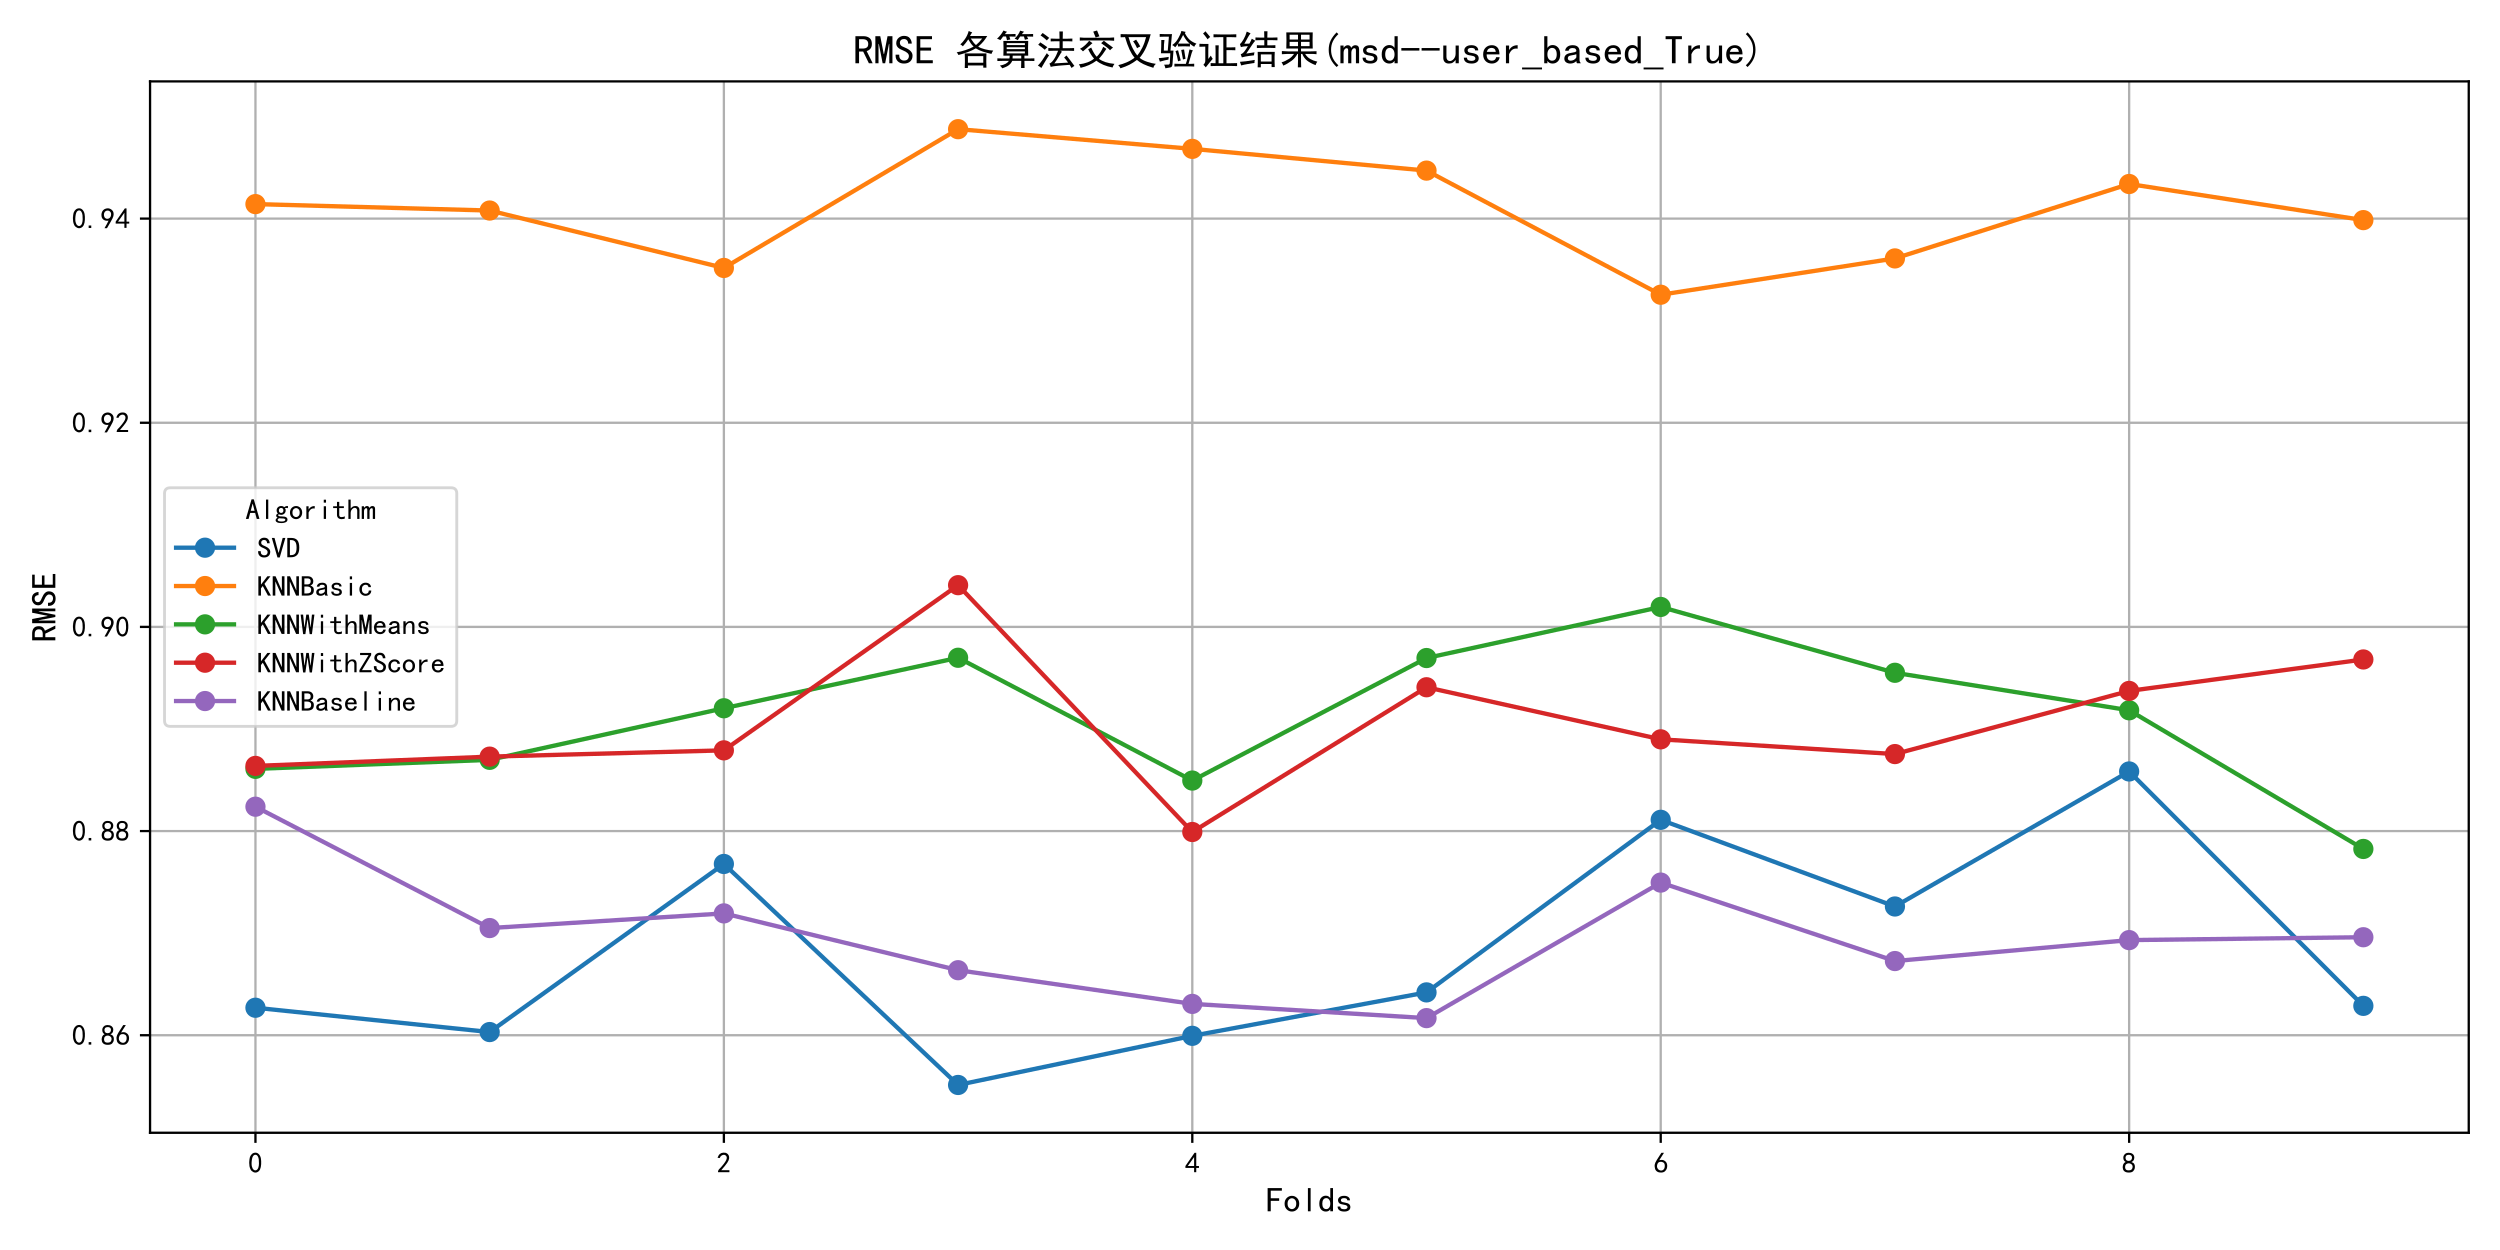 <?xml version="1.0" encoding="utf-8" standalone="no"?>
<!DOCTYPE svg PUBLIC "-//W3C//DTD SVG 1.1//EN"
  "http://www.w3.org/Graphics/SVG/1.1/DTD/svg11.dtd">
<!-- Created with matplotlib (https://matplotlib.org/) -->
<svg height="432pt" version="1.1" viewBox="0 0 864 432" width="864pt" xmlns="http://www.w3.org/2000/svg" xmlns:xlink="http://www.w3.org/1999/xlink">
 <defs>
  <style type="text/css">*{stroke-linecap:butt;stroke-linejoin:round;}</style>
 </defs>
 <g id="figure_1">
  <g id="patch_1">
   <path d="M 0 432 
L 864 432 
L 864 0 
L 0 0 
z
" style="fill:#ffffff;"/>
  </g>
  <g id="axes_1">
   <g id="patch_2">
    <path d="M 51.86 391.48 
L 853.2 391.48 
L 853.2 28.129 
L 51.86 28.129 
z
" style="fill:#ffffff;"/>
   </g>
   <g id="matplotlib.axis_1">
    <g id="xtick_1">
     <g id="line2d_1">
      <path clip-path="url(#pf5ef2417c8)" d="M 88.285 391.48 
L 88.285 28.129 
" style="fill:none;stroke:#b0b0b0;stroke-linecap:square;stroke-width:0.8;"/>
     </g>
     <g id="line2d_2">
      <defs>
       <path d="M 0 0 
L 0 3.5 
" id="md0e7e27727" style="stroke:#000000;stroke-width:0.8;"/>
      </defs>
      <g>
       <use style="stroke:#000000;stroke-width:0.8;" x="88.285" xlink:href="#md0e7e27727" y="391.48"/>
      </g>
     </g>
     <g id="text_1">
      <!-- 0 -->
      <g transform="translate(85.785 405.355)scale(0.1 -0.1)">
       <defs>
        <path d="M 3.125 29.297 
Q 3.906 50 6.438 56.047 
Q 8.984 62.109 13.672 66.016 
Q 18.359 69.922 25.188 69.922 
Q 32.031 69.922 37.109 64.25 
Q 42.188 58.594 43.75 50 
Q 45.312 41.406 44.719 30.266 
Q 44.141 19.141 40.812 12.109 
Q 37.5 5.078 30.859 2.344 
Q 24.219 -0.391 17.578 2.922 
Q 10.938 6.25 8.203 11.719 
Q 5.469 17.188 4.297 23.234 
Q 3.125 29.297 3.906 50 
z
M 12.891 52.734 
Q 10.547 31.25 12.5 22.844 
Q 14.453 14.453 18.938 10.938 
Q 23.438 7.422 28.125 9.562 
Q 32.812 11.719 34.953 18.156 
Q 37.109 24.609 37.109 32.219 
Q 37.109 39.844 36.516 46.094 
Q 35.938 52.344 33 57.422 
Q 30.078 62.5 25.188 62.688 
Q 20.312 62.891 16.594 57.812 
Q 12.891 52.734 10.547 31.25 
z
" id="SimHei-48"/>
       </defs>
       <use xlink:href="#SimHei-48"/>
      </g>
     </g>
    </g>
    <g id="xtick_2">
     <g id="line2d_3">
      <path clip-path="url(#pf5ef2417c8)" d="M 250.171 391.48 
L 250.171 28.129 
" style="fill:none;stroke:#b0b0b0;stroke-linecap:square;stroke-width:0.8;"/>
     </g>
     <g id="line2d_4">
      <g>
       <use style="stroke:#000000;stroke-width:0.8;" x="250.171" xlink:href="#md0e7e27727" y="391.48"/>
      </g>
     </g>
     <g id="text_2">
      <!-- 2 -->
      <g transform="translate(247.671 405.355)scale(0.1 -0.1)">
       <defs>
        <path d="M 4.688 3.906 
Q 5.078 9.766 10.156 14.453 
Q 15.234 19.141 23.047 29.094 
Q 30.859 39.062 33.203 44.531 
Q 35.547 50 34.953 53.906 
Q 34.375 57.812 31.25 60.344 
Q 28.125 62.891 24.016 62.5 
Q 19.922 62.109 16.203 59.375 
Q 12.5 56.641 10.547 51.172 
L 3.125 52.344 
Q 6.25 61.328 11.125 65.422 
Q 16.016 69.531 22.656 69.922 
Q 26.562 70.312 29.688 69.719 
Q 32.812 69.141 36.125 66.984 
Q 39.453 64.844 41.594 60.547 
Q 43.75 56.25 43.156 50.188 
Q 42.578 44.141 37.109 35.734 
Q 31.641 27.344 16.016 9.375 
L 44.141 9.375 
L 44.141 2.344 
L 4.688 2.344 
z
" id="SimHei-50"/>
       </defs>
       <use xlink:href="#SimHei-50"/>
      </g>
     </g>
    </g>
    <g id="xtick_3">
     <g id="line2d_5">
      <path clip-path="url(#pf5ef2417c8)" d="M 412.058 391.48 
L 412.058 28.129 
" style="fill:none;stroke:#b0b0b0;stroke-linecap:square;stroke-width:0.8;"/>
     </g>
     <g id="line2d_6">
      <g>
       <use style="stroke:#000000;stroke-width:0.8;" x="412.058" xlink:href="#md0e7e27727" y="391.48"/>
      </g>
     </g>
     <g id="text_3">
      <!-- 4 -->
      <g transform="translate(409.558 405.355)scale(0.1 -0.1)">
       <defs>
        <path d="M 31.25 17.188 
L 1.172 17.188 
L 1.172 23.828 
L 32.812 69.531 
L 38.672 69.531 
L 38.672 23.828 
L 48.047 23.828 
L 48.047 17.188 
L 38.672 17.188 
L 38.672 2.344 
L 31.25 2.344 
z
M 31.25 23.828 
L 31.25 54.688 
L 9.375 23.828 
z
" id="SimHei-52"/>
       </defs>
       <use xlink:href="#SimHei-52"/>
      </g>
     </g>
    </g>
    <g id="xtick_4">
     <g id="line2d_7">
      <path clip-path="url(#pf5ef2417c8)" d="M 573.945 391.48 
L 573.945 28.129 
" style="fill:none;stroke:#b0b0b0;stroke-linecap:square;stroke-width:0.8;"/>
     </g>
     <g id="line2d_8">
      <g>
       <use style="stroke:#000000;stroke-width:0.8;" x="573.945" xlink:href="#md0e7e27727" y="391.48"/>
      </g>
     </g>
     <g id="text_4">
      <!-- 6 -->
      <g transform="translate(571.445 405.355)scale(0.1 -0.1)">
       <defs>
        <path d="M 3.516 19.531 
Q 4.297 30.859 6.047 34.766 
Q 7.812 38.672 11.328 44.531 
L 27.344 69.531 
L 36.328 69.531 
L 19.922 43.75 
Q 30.469 46.484 36.719 42.969 
Q 42.969 39.453 45.109 34.953 
Q 47.266 30.469 47.453 25.188 
Q 47.656 19.922 45.891 14.844 
Q 44.141 9.766 39.641 5.656 
Q 35.156 1.562 27.141 1.172 
Q 19.141 0.781 13.469 4.094 
Q 7.812 7.422 5.656 13.469 
Q 3.516 19.531 4.297 30.859 
z
M 12.5 16.016 
Q 19.531 8.594 25.391 8.203 
Q 31.25 7.812 35.156 12.109 
Q 39.062 16.406 39.062 24.609 
Q 39.062 32.812 34.172 35.938 
Q 29.297 39.062 23.234 38.281 
Q 17.188 37.5 14.453 32.422 
Q 11.719 27.344 12.109 21.672 
Q 12.5 16.016 19.531 8.594 
z
" id="SimHei-54"/>
       </defs>
       <use xlink:href="#SimHei-54"/>
      </g>
     </g>
    </g>
    <g id="xtick_5">
     <g id="line2d_9">
      <path clip-path="url(#pf5ef2417c8)" d="M 735.832 391.48 
L 735.832 28.129 
" style="fill:none;stroke:#b0b0b0;stroke-linecap:square;stroke-width:0.8;"/>
     </g>
     <g id="line2d_10">
      <g>
       <use style="stroke:#000000;stroke-width:0.8;" x="735.832" xlink:href="#md0e7e27727" y="391.48"/>
      </g>
     </g>
     <g id="text_5">
      <!-- 8 -->
      <g transform="translate(733.332 405.355)scale(0.1 -0.1)">
       <defs>
        <path d="M 2.734 16.797 
Q 2.734 26.172 5.078 30.656 
Q 7.422 35.156 12.891 37.891 
Q 8.203 40.625 6.641 43.938 
Q 5.078 47.266 4.875 51.562 
Q 4.688 55.859 6.047 58.984 
Q 7.422 62.109 10.156 64.844 
Q 12.891 67.578 16.203 68.547 
Q 19.531 69.531 23.438 69.531 
Q 27.344 69.531 30.469 68.75 
Q 33.594 67.969 37.109 65.422 
Q 40.625 62.891 42.188 58.203 
Q 43.75 53.516 41.984 47.266 
Q 40.234 41.016 32.812 37.5 
Q 39.453 35.547 42.188 31.438 
Q 44.922 27.344 44.922 21.484 
Q 44.922 15.625 43.156 12.109 
Q 41.406 8.594 39.25 6.25 
Q 37.109 3.906 33.391 2.531 
Q 29.688 1.172 24.016 1.172 
Q 18.359 1.172 14.25 2.531 
Q 10.156 3.906 7.422 6.641 
Q 4.688 9.375 3.703 13.078 
Q 2.734 16.797 2.734 26.172 
z
M 10.938 26.562 
Q 10.547 17.188 12.297 13.672 
Q 14.062 10.156 18.75 9.172 
Q 23.438 8.203 28.516 9.375 
Q 33.594 10.547 35.547 14.844 
Q 37.5 19.141 36.906 23.438 
Q 36.328 27.734 32.031 30.656 
Q 27.734 33.594 22.656 33.203 
Q 17.578 32.812 14.25 29.688 
Q 10.938 26.562 10.547 17.188 
z
M 12.109 56.25 
Q 12.109 48.438 14.844 44.922 
Q 17.578 41.406 23.438 41.406 
Q 29.297 41.406 32.219 44.922 
Q 35.156 48.438 34.953 53.312 
Q 34.766 58.203 31.438 60.547 
Q 28.125 62.891 22.453 62.5 
Q 16.797 62.109 14.453 59.172 
Q 12.109 56.25 12.109 48.438 
z
" id="SimHei-56"/>
       </defs>
       <use xlink:href="#SimHei-56"/>
      </g>
     </g>
    </g>
    <g id="text_6">
     <!-- Folds -->
     <g transform="translate(437.53 418.855)scale(0.12 -0.12)">
      <defs>
       <path d="M 45.703 61.328 
L 13.672 61.328 
L 13.672 39.453 
L 37.891 39.453 
L 37.891 32.031 
L 13.672 32.031 
L 13.672 1.953 
L 4.688 1.953 
L 4.688 68.75 
L 45.703 68.75 
z
" id="SimHei-70"/>
       <path d="M 45.703 23.828 
Q 45.703 13.672 39.453 7.422 
Q 33.203 1.172 24.609 1.172 
Q 16.016 1.172 9.766 7.422 
Q 3.516 13.672 3.516 23.828 
Q 3.516 33.984 9.766 40.234 
Q 16.016 46.484 24.609 46.484 
Q 33.203 46.484 39.453 40.234 
Q 45.703 33.984 45.703 23.828 
z
M 37.109 23.828 
Q 37.109 31.641 33.203 35.547 
Q 29.297 39.453 24.609 39.453 
Q 19.922 39.453 16.016 35.547 
Q 12.109 31.641 12.109 23.828 
Q 12.109 16.016 16.016 12.109 
Q 19.922 8.203 24.609 8.203 
Q 29.297 8.203 33.203 12.109 
Q 37.109 16.016 37.109 23.828 
z
" id="SimHei-111"/>
       <path d="M 28.516 1.953 
L 20.703 1.953 
L 20.703 68.75 
L 28.516 68.75 
z
" id="SimHei-108"/>
       <path d="M 42.969 1.953 
L 35.156 1.953 
L 35.156 7.812 
Q 32.812 4.297 29.688 2.734 
Q 26.562 1.172 22.266 1.172 
Q 14.453 1.172 8.984 6.828 
Q 3.516 12.5 3.516 23.828 
Q 3.516 35.156 8.984 41.016 
Q 14.453 46.875 22.266 46.875 
Q 26.562 46.875 29.688 45.109 
Q 32.812 43.359 35.156 39.844 
L 35.156 68.75 
L 42.969 68.75 
z
M 35.156 23.828 
Q 35.156 31.25 31.828 35.547 
Q 28.516 39.844 23.828 39.844 
Q 17.969 39.844 15.031 35.547 
Q 12.109 31.25 12.109 23.828 
Q 12.109 16.406 15.031 12.297 
Q 17.969 8.203 23.828 8.203 
Q 28.516 8.203 31.828 12.297 
Q 35.156 16.406 35.156 23.828 
z
" id="SimHei-100"/>
       <path d="M 42.969 14.062 
Q 42.969 7.812 38.078 4.484 
Q 33.203 1.172 25.781 1.172 
Q 16.406 1.172 11.328 4.875 
Q 6.25 8.594 6.25 15.625 
L 14.062 15.625 
Q 14.062 10.938 17.375 9.375 
Q 20.703 7.812 25.391 7.812 
Q 30.078 7.812 32.422 9.562 
Q 34.766 11.328 34.766 14.062 
Q 34.766 16.016 32.812 17.969 
Q 30.859 19.922 23.047 21.094 
Q 14.062 22.266 10.734 25.578 
Q 7.422 28.906 7.422 34.375 
Q 7.422 39.062 11.906 42.766 
Q 16.406 46.484 25 46.484 
Q 32.812 46.484 37.297 42.969 
Q 41.797 39.453 41.797 33.594 
L 33.984 33.594 
Q 33.984 37.109 31.438 38.469 
Q 28.906 39.844 25 39.844 
Q 19.922 39.844 17.766 38.078 
Q 15.625 36.328 15.625 33.984 
Q 15.625 31.25 17.578 29.688 
Q 19.531 28.125 25.781 27.344 
Q 35.938 25.781 39.453 22.453 
Q 42.969 19.141 42.969 14.062 
z
" id="SimHei-115"/>
      </defs>
      <use xlink:href="#SimHei-70"/>
      <use x="50" xlink:href="#SimHei-111"/>
      <use x="100" xlink:href="#SimHei-108"/>
      <use x="150" xlink:href="#SimHei-100"/>
      <use x="200" xlink:href="#SimHei-115"/>
     </g>
    </g>
   </g>
   <g id="matplotlib.axis_2">
    <g id="ytick_1">
     <g id="line2d_11">
      <path clip-path="url(#pf5ef2417c8)" d="M 51.86 357.775 
L 853.2 357.775 
" style="fill:none;stroke:#b0b0b0;stroke-linecap:square;stroke-width:0.8;"/>
     </g>
     <g id="line2d_12">
      <defs>
       <path d="M 0 0 
L -3.5 0 
" id="m419135dca2" style="stroke:#000000;stroke-width:0.8;"/>
      </defs>
      <g>
       <use style="stroke:#000000;stroke-width:0.8;" x="51.86" xlink:href="#m419135dca2" y="357.775"/>
      </g>
     </g>
     <g id="text_7">
      <!-- 0.86 -->
      <g transform="translate(24.86 361.213)scale(0.1 -0.1)">
       <defs>
        <path d="M 16.797 1.953 
L 7.812 1.953 
L 7.812 10.547 
L 16.797 10.547 
z
" id="SimHei-46"/>
       </defs>
       <use xlink:href="#SimHei-48"/>
       <use x="50" xlink:href="#SimHei-46"/>
       <use x="100" xlink:href="#SimHei-56"/>
       <use x="150" xlink:href="#SimHei-54"/>
      </g>
     </g>
    </g>
    <g id="ytick_2">
     <g id="line2d_13">
      <path clip-path="url(#pf5ef2417c8)" d="M 51.86 287.219 
L 853.2 287.219 
" style="fill:none;stroke:#b0b0b0;stroke-linecap:square;stroke-width:0.8;"/>
     </g>
     <g id="line2d_14">
      <g>
       <use style="stroke:#000000;stroke-width:0.8;" x="51.86" xlink:href="#m419135dca2" y="287.219"/>
      </g>
     </g>
     <g id="text_8">
      <!-- 0.88 -->
      <g transform="translate(24.86 290.656)scale(0.1 -0.1)">
       <use xlink:href="#SimHei-48"/>
       <use x="50" xlink:href="#SimHei-46"/>
       <use x="100" xlink:href="#SimHei-56"/>
       <use x="150" xlink:href="#SimHei-56"/>
      </g>
     </g>
    </g>
    <g id="ytick_3">
     <g id="line2d_15">
      <path clip-path="url(#pf5ef2417c8)" d="M 51.86 216.663 
L 853.2 216.663 
" style="fill:none;stroke:#b0b0b0;stroke-linecap:square;stroke-width:0.8;"/>
     </g>
     <g id="line2d_16">
      <g>
       <use style="stroke:#000000;stroke-width:0.8;" x="51.86" xlink:href="#m419135dca2" y="216.663"/>
      </g>
     </g>
     <g id="text_9">
      <!-- 0.90 -->
      <g transform="translate(24.86 220.1)scale(0.1 -0.1)">
       <defs>
        <path d="M 12.5 1.172 
Q 21.094 15.625 26.562 27.344 
Q 16.797 25.781 10.344 29.875 
Q 3.906 33.984 2.531 41.016 
Q 1.172 48.047 2.734 53.703 
Q 4.297 59.375 7.609 63.078 
Q 10.938 66.797 15.625 68.359 
Q 20.312 69.922 24.016 69.922 
Q 27.734 69.922 31.641 68.359 
Q 35.547 66.797 38.672 63.672 
Q 41.797 60.547 42.969 57.219 
Q 44.141 53.906 44.141 48.625 
Q 44.141 43.359 40.234 35.156 
Q 36.328 26.953 21.094 1.172 
z
M 9.766 50 
Q 10.938 39.844 14.641 36.516 
Q 18.359 33.203 22.656 33.594 
Q 26.953 33.984 29.484 35.938 
Q 32.031 37.891 34.375 42.578 
Q 35.938 48.438 35.156 52.531 
Q 34.375 56.641 31.047 59.375 
Q 27.734 62.109 23.828 62.109 
Q 21.484 62.5 17.766 60.938 
Q 14.062 59.375 11.906 54.688 
Q 9.766 50 10.938 39.844 
z
" id="SimHei-57"/>
       </defs>
       <use xlink:href="#SimHei-48"/>
       <use x="50" xlink:href="#SimHei-46"/>
       <use x="100" xlink:href="#SimHei-57"/>
       <use x="150" xlink:href="#SimHei-48"/>
      </g>
     </g>
    </g>
    <g id="ytick_4">
     <g id="line2d_17">
      <path clip-path="url(#pf5ef2417c8)" d="M 51.86 146.106 
L 853.2 146.106 
" style="fill:none;stroke:#b0b0b0;stroke-linecap:square;stroke-width:0.8;"/>
     </g>
     <g id="line2d_18">
      <g>
       <use style="stroke:#000000;stroke-width:0.8;" x="51.86" xlink:href="#m419135dca2" y="146.106"/>
      </g>
     </g>
     <g id="text_10">
      <!-- 0.92 -->
      <g transform="translate(24.86 149.544)scale(0.1 -0.1)">
       <use xlink:href="#SimHei-48"/>
       <use x="50" xlink:href="#SimHei-46"/>
       <use x="100" xlink:href="#SimHei-57"/>
       <use x="150" xlink:href="#SimHei-50"/>
      </g>
     </g>
    </g>
    <g id="ytick_5">
     <g id="line2d_19">
      <path clip-path="url(#pf5ef2417c8)" d="M 51.86 75.55 
L 853.2 75.55 
" style="fill:none;stroke:#b0b0b0;stroke-linecap:square;stroke-width:0.8;"/>
     </g>
     <g id="line2d_20">
      <g>
       <use style="stroke:#000000;stroke-width:0.8;" x="51.86" xlink:href="#m419135dca2" y="75.55"/>
      </g>
     </g>
     <g id="text_11">
      <!-- 0.94 -->
      <g transform="translate(24.86 78.987)scale(0.1 -0.1)">
       <use xlink:href="#SimHei-48"/>
       <use x="50" xlink:href="#SimHei-46"/>
       <use x="100" xlink:href="#SimHei-57"/>
       <use x="150" xlink:href="#SimHei-52"/>
      </g>
     </g>
    </g>
    <g id="text_12">
     <!-- RMSE -->
     <g transform="translate(19.36 221.804)rotate(-90)scale(0.12 -0.12)">
      <defs>
       <path d="M 46.875 1.953 
L 37.5 1.953 
L 23.438 30.859 
L 13.281 30.859 
L 13.281 1.953 
L 4.297 1.953 
L 4.297 68.75 
L 23.828 68.75 
Q 33.203 68.75 39.062 64.25 
Q 44.922 59.766 44.922 49.609 
Q 44.922 41.797 41.016 37.5 
Q 37.109 33.203 32.031 32.031 
z
M 35.938 49.609 
Q 35.938 55.078 32.609 58.203 
Q 29.297 61.328 21.875 61.328 
L 13.281 61.328 
L 13.281 38.281 
L 24.219 38.281 
Q 28.906 38.281 32.422 40.812 
Q 35.938 43.359 35.938 49.609 
z
" id="SimHei-82"/>
       <path d="M 45.703 1.953 
L 37.891 1.953 
L 37.891 49.609 
L 37.109 49.609 
L 27.734 1.953 
L 21.484 1.953 
L 12.109 49.609 
L 11.328 49.609 
L 11.328 1.953 
L 3.516 1.953 
L 3.516 68.75 
L 15.625 68.75 
L 24.219 24.609 
L 25 24.609 
L 33.594 68.75 
L 45.703 68.75 
z
" id="SimHei-77"/>
       <path d="M 45.312 20.703 
Q 45.312 11.719 39.641 6.438 
Q 33.984 1.172 24.219 1.172 
Q 14.453 1.172 8.984 6.641 
Q 3.516 12.109 3.516 20.312 
L 3.516 23.047 
L 12.5 23.047 
L 12.5 20.703 
Q 12.5 14.844 16.016 11.719 
Q 19.531 8.594 24.219 8.594 
Q 30.469 8.594 33.391 11.906 
Q 36.328 15.234 36.328 19.922 
Q 36.328 23.828 32.812 27.141 
Q 29.297 30.469 22.656 33.203 
Q 13.281 36.719 9.172 41.016 
Q 5.078 45.312 5.078 51.172 
Q 5.078 59.375 10.734 64.453 
Q 16.406 69.531 24.219 69.531 
Q 34.375 69.531 38.859 63.469 
Q 43.359 57.422 43.359 50.391 
L 34.375 50.391 
Q 34.766 54.688 32.031 58.203 
Q 29.297 61.719 24.219 61.719 
Q 19.531 61.719 16.797 59.172 
Q 14.062 56.641 14.062 52.344 
Q 14.062 48.828 16.203 46.281 
Q 18.359 43.75 27.344 40.234 
Q 35.938 36.719 40.625 31.828 
Q 45.312 26.953 45.312 20.703 
z
" id="SimHei-83"/>
       <path d="M 45.312 1.953 
L 5.469 1.953 
L 5.469 68.75 
L 43.359 68.75 
L 43.359 61.328 
L 14.453 61.328 
L 14.453 40.625 
L 41.016 40.625 
L 41.016 33.203 
L 14.453 33.203 
L 14.453 9.375 
L 45.312 9.375 
z
" id="SimHei-69"/>
      </defs>
      <use xlink:href="#SimHei-82"/>
      <use x="50" xlink:href="#SimHei-77"/>
      <use x="100" xlink:href="#SimHei-83"/>
      <use x="150" xlink:href="#SimHei-69"/>
     </g>
    </g>
   </g>
   <g id="line2d_21">
    <path clip-path="url(#pf5ef2417c8)" d="M 88.285 348.278 
L 169.228 356.679 
L 250.171 298.586 
L 331.115 374.964 
L 412.058 357.982 
L 493.002 342.972 
L 573.945 283.33 
L 654.889 313.281 
L 735.832 266.616 
L 816.775 347.624 
" style="fill:none;stroke:#1f77b4;stroke-linecap:square;stroke-width:1.5;"/>
    <defs>
     <path d="M 0 3 
C 0.796 3 1.559 2.684 2.121 2.121 
C 2.684 1.559 3 0.796 3 0 
C 3 -0.796 2.684 -1.559 2.121 -2.121 
C 1.559 -2.684 0.796 -3 0 -3 
C -0.796 -3 -1.559 -2.684 -2.121 -2.121 
C -2.684 -1.559 -3 -0.796 -3 0 
C -3 0.796 -2.684 1.559 -2.121 2.121 
C -1.559 2.684 -0.796 3 0 3 
z
" id="mbd98892df7" style="stroke:#1f77b4;"/>
    </defs>
    <g clip-path="url(#pf5ef2417c8)">
     <use style="fill:#1f77b4;stroke:#1f77b4;" x="88.285" xlink:href="#mbd98892df7" y="348.278"/>
     <use style="fill:#1f77b4;stroke:#1f77b4;" x="169.228" xlink:href="#mbd98892df7" y="356.679"/>
     <use style="fill:#1f77b4;stroke:#1f77b4;" x="250.171" xlink:href="#mbd98892df7" y="298.586"/>
     <use style="fill:#1f77b4;stroke:#1f77b4;" x="331.115" xlink:href="#mbd98892df7" y="374.964"/>
     <use style="fill:#1f77b4;stroke:#1f77b4;" x="412.058" xlink:href="#mbd98892df7" y="357.982"/>
     <use style="fill:#1f77b4;stroke:#1f77b4;" x="493.002" xlink:href="#mbd98892df7" y="342.972"/>
     <use style="fill:#1f77b4;stroke:#1f77b4;" x="573.945" xlink:href="#mbd98892df7" y="283.33"/>
     <use style="fill:#1f77b4;stroke:#1f77b4;" x="654.889" xlink:href="#mbd98892df7" y="313.281"/>
     <use style="fill:#1f77b4;stroke:#1f77b4;" x="735.832" xlink:href="#mbd98892df7" y="266.616"/>
     <use style="fill:#1f77b4;stroke:#1f77b4;" x="816.775" xlink:href="#mbd98892df7" y="347.624"/>
    </g>
   </g>
   <g id="line2d_22">
    <path clip-path="url(#pf5ef2417c8)" d="M 88.285 70.537 
L 169.228 72.762 
L 250.171 92.604 
L 331.115 44.645 
L 412.058 51.451 
L 493.002 58.964 
L 573.945 101.857 
L 654.889 89.309 
L 735.832 63.591 
L 816.775 76.072 
" style="fill:none;stroke:#ff7f0e;stroke-linecap:square;stroke-width:1.5;"/>
    <defs>
     <path d="M 0 3 
C 0.796 3 1.559 2.684 2.121 2.121 
C 2.684 1.559 3 0.796 3 0 
C 3 -0.796 2.684 -1.559 2.121 -2.121 
C 1.559 -2.684 0.796 -3 0 -3 
C -0.796 -3 -1.559 -2.684 -2.121 -2.121 
C -2.684 -1.559 -3 -0.796 -3 0 
C -3 0.796 -2.684 1.559 -2.121 2.121 
C -1.559 2.684 -0.796 3 0 3 
z
" id="m2e468dfc31" style="stroke:#ff7f0e;"/>
    </defs>
    <g clip-path="url(#pf5ef2417c8)">
     <use style="fill:#ff7f0e;stroke:#ff7f0e;" x="88.285" xlink:href="#m2e468dfc31" y="70.537"/>
     <use style="fill:#ff7f0e;stroke:#ff7f0e;" x="169.228" xlink:href="#m2e468dfc31" y="72.762"/>
     <use style="fill:#ff7f0e;stroke:#ff7f0e;" x="250.171" xlink:href="#m2e468dfc31" y="92.604"/>
     <use style="fill:#ff7f0e;stroke:#ff7f0e;" x="331.115" xlink:href="#m2e468dfc31" y="44.645"/>
     <use style="fill:#ff7f0e;stroke:#ff7f0e;" x="412.058" xlink:href="#m2e468dfc31" y="51.451"/>
     <use style="fill:#ff7f0e;stroke:#ff7f0e;" x="493.002" xlink:href="#m2e468dfc31" y="58.964"/>
     <use style="fill:#ff7f0e;stroke:#ff7f0e;" x="573.945" xlink:href="#m2e468dfc31" y="101.857"/>
     <use style="fill:#ff7f0e;stroke:#ff7f0e;" x="654.889" xlink:href="#m2e468dfc31" y="89.309"/>
     <use style="fill:#ff7f0e;stroke:#ff7f0e;" x="735.832" xlink:href="#m2e468dfc31" y="63.591"/>
     <use style="fill:#ff7f0e;stroke:#ff7f0e;" x="816.775" xlink:href="#m2e468dfc31" y="76.072"/>
    </g>
   </g>
   <g id="line2d_23">
    <path clip-path="url(#pf5ef2417c8)" d="M 88.285 265.716 
L 169.228 262.6 
L 250.171 244.773 
L 331.115 227.323 
L 412.058 269.762 
L 493.002 227.42 
L 573.945 209.761 
L 654.889 232.515 
L 735.832 245.477 
L 816.775 293.397 
" style="fill:none;stroke:#2ca02c;stroke-linecap:square;stroke-width:1.5;"/>
    <defs>
     <path d="M 0 3 
C 0.796 3 1.559 2.684 2.121 2.121 
C 2.684 1.559 3 0.796 3 0 
C 3 -0.796 2.684 -1.559 2.121 -2.121 
C 1.559 -2.684 0.796 -3 0 -3 
C -0.796 -3 -1.559 -2.684 -2.121 -2.121 
C -2.684 -1.559 -3 -0.796 -3 0 
C -3 0.796 -2.684 1.559 -2.121 2.121 
C -1.559 2.684 -0.796 3 0 3 
z
" id="m847594c471" style="stroke:#2ca02c;"/>
    </defs>
    <g clip-path="url(#pf5ef2417c8)">
     <use style="fill:#2ca02c;stroke:#2ca02c;" x="88.285" xlink:href="#m847594c471" y="265.716"/>
     <use style="fill:#2ca02c;stroke:#2ca02c;" x="169.228" xlink:href="#m847594c471" y="262.6"/>
     <use style="fill:#2ca02c;stroke:#2ca02c;" x="250.171" xlink:href="#m847594c471" y="244.773"/>
     <use style="fill:#2ca02c;stroke:#2ca02c;" x="331.115" xlink:href="#m847594c471" y="227.323"/>
     <use style="fill:#2ca02c;stroke:#2ca02c;" x="412.058" xlink:href="#m847594c471" y="269.762"/>
     <use style="fill:#2ca02c;stroke:#2ca02c;" x="493.002" xlink:href="#m847594c471" y="227.42"/>
     <use style="fill:#2ca02c;stroke:#2ca02c;" x="573.945" xlink:href="#m847594c471" y="209.761"/>
     <use style="fill:#2ca02c;stroke:#2ca02c;" x="654.889" xlink:href="#m847594c471" y="232.515"/>
     <use style="fill:#2ca02c;stroke:#2ca02c;" x="735.832" xlink:href="#m847594c471" y="245.477"/>
     <use style="fill:#2ca02c;stroke:#2ca02c;" x="816.775" xlink:href="#m847594c471" y="293.397"/>
    </g>
   </g>
   <g id="line2d_24">
    <path clip-path="url(#pf5ef2417c8)" d="M 88.285 264.698 
L 169.228 261.492 
L 250.171 259.322 
L 331.115 202.234 
L 412.058 287.54 
L 493.002 237.515 
L 573.945 255.515 
L 654.889 260.608 
L 735.832 238.78 
L 816.775 227.911 
" style="fill:none;stroke:#d62728;stroke-linecap:square;stroke-width:1.5;"/>
    <defs>
     <path d="M 0 3 
C 0.796 3 1.559 2.684 2.121 2.121 
C 2.684 1.559 3 0.796 3 0 
C 3 -0.796 2.684 -1.559 2.121 -2.121 
C 1.559 -2.684 0.796 -3 0 -3 
C -0.796 -3 -1.559 -2.684 -2.121 -2.121 
C -2.684 -1.559 -3 -0.796 -3 0 
C -3 0.796 -2.684 1.559 -2.121 2.121 
C -1.559 2.684 -0.796 3 0 3 
z
" id="mc022e003f3" style="stroke:#d62728;"/>
    </defs>
    <g clip-path="url(#pf5ef2417c8)">
     <use style="fill:#d62728;stroke:#d62728;" x="88.285" xlink:href="#mc022e003f3" y="264.698"/>
     <use style="fill:#d62728;stroke:#d62728;" x="169.228" xlink:href="#mc022e003f3" y="261.492"/>
     <use style="fill:#d62728;stroke:#d62728;" x="250.171" xlink:href="#mc022e003f3" y="259.322"/>
     <use style="fill:#d62728;stroke:#d62728;" x="331.115" xlink:href="#mc022e003f3" y="202.234"/>
     <use style="fill:#d62728;stroke:#d62728;" x="412.058" xlink:href="#mc022e003f3" y="287.54"/>
     <use style="fill:#d62728;stroke:#d62728;" x="493.002" xlink:href="#mc022e003f3" y="237.515"/>
     <use style="fill:#d62728;stroke:#d62728;" x="573.945" xlink:href="#mc022e003f3" y="255.515"/>
     <use style="fill:#d62728;stroke:#d62728;" x="654.889" xlink:href="#mc022e003f3" y="260.608"/>
     <use style="fill:#d62728;stroke:#d62728;" x="735.832" xlink:href="#mc022e003f3" y="238.78"/>
     <use style="fill:#d62728;stroke:#d62728;" x="816.775" xlink:href="#mc022e003f3" y="227.911"/>
    </g>
   </g>
   <g id="line2d_25">
    <path clip-path="url(#pf5ef2417c8)" d="M 88.285 278.798 
L 169.228 320.736 
L 250.171 315.665 
L 331.115 335.303 
L 412.058 346.947 
L 493.002 351.862 
L 573.945 305.022 
L 654.889 332.139 
L 735.832 324.901 
L 816.775 323.908 
" style="fill:none;stroke:#9467bd;stroke-linecap:square;stroke-width:1.5;"/>
    <defs>
     <path d="M 0 3 
C 0.796 3 1.559 2.684 2.121 2.121 
C 2.684 1.559 3 0.796 3 0 
C 3 -0.796 2.684 -1.559 2.121 -2.121 
C 1.559 -2.684 0.796 -3 0 -3 
C -0.796 -3 -1.559 -2.684 -2.121 -2.121 
C -2.684 -1.559 -3 -0.796 -3 0 
C -3 0.796 -2.684 1.559 -2.121 2.121 
C -1.559 2.684 -0.796 3 0 3 
z
" id="m9fb7ebe4d8" style="stroke:#9467bd;"/>
    </defs>
    <g clip-path="url(#pf5ef2417c8)">
     <use style="fill:#9467bd;stroke:#9467bd;" x="88.285" xlink:href="#m9fb7ebe4d8" y="278.798"/>
     <use style="fill:#9467bd;stroke:#9467bd;" x="169.228" xlink:href="#m9fb7ebe4d8" y="320.736"/>
     <use style="fill:#9467bd;stroke:#9467bd;" x="250.171" xlink:href="#m9fb7ebe4d8" y="315.665"/>
     <use style="fill:#9467bd;stroke:#9467bd;" x="331.115" xlink:href="#m9fb7ebe4d8" y="335.303"/>
     <use style="fill:#9467bd;stroke:#9467bd;" x="412.058" xlink:href="#m9fb7ebe4d8" y="346.947"/>
     <use style="fill:#9467bd;stroke:#9467bd;" x="493.002" xlink:href="#m9fb7ebe4d8" y="351.862"/>
     <use style="fill:#9467bd;stroke:#9467bd;" x="573.945" xlink:href="#m9fb7ebe4d8" y="305.022"/>
     <use style="fill:#9467bd;stroke:#9467bd;" x="654.889" xlink:href="#m9fb7ebe4d8" y="332.139"/>
     <use style="fill:#9467bd;stroke:#9467bd;" x="735.832" xlink:href="#m9fb7ebe4d8" y="324.901"/>
     <use style="fill:#9467bd;stroke:#9467bd;" x="816.775" xlink:href="#m9fb7ebe4d8" y="323.908"/>
    </g>
   </g>
   <g id="patch_3">
    <path d="M 51.86 391.48 
L 51.86 28.129 
" style="fill:none;stroke:#000000;stroke-linecap:square;stroke-linejoin:miter;stroke-width:0.8;"/>
   </g>
   <g id="patch_4">
    <path d="M 853.2 391.48 
L 853.2 28.129 
" style="fill:none;stroke:#000000;stroke-linecap:square;stroke-linejoin:miter;stroke-width:0.8;"/>
   </g>
   <g id="patch_5">
    <path d="M 51.86 391.48 
L 853.2 391.48 
" style="fill:none;stroke:#000000;stroke-linecap:square;stroke-linejoin:miter;stroke-width:0.8;"/>
   </g>
   <g id="patch_6">
    <path d="M 51.86 28.129 
L 853.2 28.129 
" style="fill:none;stroke:#000000;stroke-linecap:square;stroke-linejoin:miter;stroke-width:0.8;"/>
   </g>
   <g id="text_13">
    <!-- RMSE 各算法交叉验证结果(msd- -user_based_True) -->
    <g transform="translate(295.03 22.129)scale(0.14 -0.14)">
     <defs>
      <path id="SimHei-32"/>
      <path d="M 79.688 69.141 
Q 75.781 62.5 70.703 56.25 
Q 65.625 50 57.422 42.969 
Q 63.281 39.062 74.219 36.328 
Q 85.156 33.594 94.531 33.203 
Q 91.016 28.516 90.234 25 
Q 78.906 27.344 68.938 30.656 
Q 58.984 33.984 51.562 38.672 
Q 42.969 33.594 31.25 29.297 
Q 19.531 25 8.594 22.266 
Q 7.422 25.391 4.297 28.906 
Q 14.062 30.469 25.969 34.375 
Q 37.891 38.281 46.094 42.969 
Q 39.453 49.219 32.812 60.938 
Q 29.688 55.859 26.172 51.562 
Q 22.656 47.266 19.531 43.75 
Q 16.406 46.875 13.281 48.438 
Q 18.75 53.125 24.797 61.719 
Q 30.859 70.312 33.984 81.641 
Q 38.281 79.297 42.578 78.125 
Q 40.625 75.781 37.109 69.141 
z
M 77.734 26.172 
Q 77.344 17.578 77.344 6.25 
Q 77.344 -5.078 77.734 -8.984 
L 69.922 -8.984 
L 69.922 -3.516 
L 32.031 -3.516 
L 32.031 -9.766 
L 24.219 -9.766 
Q 24.609 -4.297 24.609 6.25 
Q 24.609 16.797 24.219 26.172 
z
M 69.922 3.125 
L 69.922 19.531 
L 32.031 19.531 
L 32.031 3.125 
z
M 51.953 46.875 
Q 60.547 53.906 67.188 62.891 
L 39.062 62.891 
Q 46.484 51.172 51.953 46.875 
z
" id="SimHei-21508"/>
      <path d="M 80.859 57.031 
Q 80.469 50 80.469 39.062 
Q 80.469 28.125 80.859 20.703 
L 71.484 20.703 
L 71.484 13.672 
L 82.031 13.672 
Q 88.281 13.672 96.094 14.062 
L 96.094 7.422 
Q 88.281 7.812 82.031 7.812 
L 71.484 7.812 
Q 71.484 -1.172 71.875 -9.766 
L 63.281 -9.766 
Q 63.672 -1.172 63.672 7.812 
L 41.406 7.812 
Q 38.672 1.562 33.203 -2.734 
Q 27.734 -7.031 16.797 -10.547 
Q 14.453 -6.641 10.938 -3.906 
Q 19.531 -2.344 25 0.578 
Q 30.469 3.516 33.203 7.812 
L 19.141 7.812 
Q 12.5 7.812 4.688 7.422 
L 4.688 14.062 
Q 12.891 13.672 19.141 13.672 
L 34.375 13.672 
Q 35.156 16.797 35.156 20.703 
L 19.531 20.703 
Q 19.922 27.734 19.922 38.672 
Q 19.922 50 19.531 57.031 
L 80.859 57.031 
z
M 28.516 79.688 
Q 25.391 76.562 23.047 73.828 
L 37.891 73.828 
Q 42.969 73.828 49.609 74.219 
L 49.609 67.578 
Q 42.969 67.969 34.375 67.969 
Q 35.156 65.234 36.719 60.547 
Q 32.422 60.156 28.516 58.594 
Q 27.344 63.672 26.172 67.969 
L 18.75 67.969 
Q 16.797 64.453 12.109 58.984 
Q 8.203 61.328 3.906 62.5 
Q 7.812 66.016 11.906 70.891 
Q 16.016 75.781 19.922 82.812 
Q 23.438 80.859 28.516 79.688 
z
M 70.703 79.688 
Q 67.578 77.344 65.234 73.828 
L 81.641 73.828 
Q 85.938 73.828 92.969 74.219 
L 92.969 67.578 
Q 86.719 67.969 77.734 67.969 
L 80.859 61.719 
Q 76.953 61.328 72.656 59.766 
Q 71.484 64.062 70.312 67.969 
L 60.938 67.969 
Q 57.812 62.891 55.078 58.984 
Q 50.781 61.719 47.266 62.5 
Q 51.953 67.188 55.469 72.062 
Q 58.984 76.953 60.938 82.422 
Q 65.234 80.859 70.703 79.688 
z
M 72.656 26.172 
L 72.656 31.25 
L 27.734 31.25 
L 27.734 26.172 
z
M 72.656 36.719 
L 72.656 41.406 
L 27.734 41.406 
L 27.734 36.719 
z
M 72.656 46.875 
L 72.656 51.562 
L 27.734 51.562 
L 27.734 46.875 
z
M 63.672 13.672 
L 63.672 20.703 
L 42.578 20.703 
Q 42.578 16.797 42.188 13.672 
z
" id="SimHei-31639"/>
      <path d="M 94.922 -4.688 
Q 91.406 -6.641 87.891 -9.766 
Q 85.156 -4.688 83.203 -1.953 
Q 70.703 -2.734 56.047 -4.094 
Q 41.406 -5.469 36.328 -7.031 
Q 35.156 -2.344 33.203 1.172 
Q 38.281 2.734 44.141 11.328 
Q 50 19.922 54.688 32.812 
L 43.75 32.812 
Q 36.719 32.812 30.469 32.422 
L 30.469 39.453 
Q 36.719 39.062 44.141 39.062 
L 58.203 39.062 
L 58.203 56.25 
L 49.219 56.25 
Q 41.797 56.25 36.328 55.859 
L 36.328 62.891 
Q 42.578 62.5 48.828 62.5 
L 58.203 62.5 
Q 58.203 73.438 57.812 80.469 
L 66.406 80.469 
Q 66.016 74.609 66.016 62.5 
L 77.734 62.5 
Q 83.594 62.5 89.844 62.891 
L 89.844 55.859 
Q 83.594 56.25 78.516 56.25 
L 66.016 56.25 
L 66.016 39.062 
L 80.078 39.062 
Q 87.109 39.062 94.141 39.453 
L 94.141 32.422 
Q 87.109 32.812 80.078 32.812 
L 60.156 32.812 
L 64.062 30.469 
Q 61.719 27.734 56.641 18.75 
Q 51.562 9.766 45.312 1.562 
Q 62.5 2.344 79.297 3.516 
Q 74.609 10.547 69.531 16.016 
Q 72.656 18.359 75.391 21.094 
Q 82.422 12.5 94.922 -4.688 
z
M 4.688 -3.906 
Q 10.156 1.562 15.812 9.766 
Q 21.484 17.969 26.953 26.953 
Q 28.906 23.438 32.422 21.484 
Q 28.906 16.797 23.438 7.609 
Q 17.969 -1.562 13.281 -9.766 
Q 10.156 -6.641 4.688 -3.906 
z
M 10.547 53.516 
Q 18.75 48.438 28.125 41.406 
Q 24.609 39.062 21.875 35.156 
Q 14.453 41.797 5.469 47.656 
Q 8.203 50 10.547 53.516 
z
M 16.406 76.562 
Q 24.219 71.484 32.812 64.453 
Q 29.688 62.109 26.953 58.203 
Q 19.531 65.234 11.328 70.703 
Q 14.062 73.438 16.406 76.562 
z
" id="SimHei-27861"/>
      <path d="M 36.328 40.625 
Q 43.359 24.609 50 17.969 
Q 60.547 28.516 66.016 42.578 
Q 69.141 40.234 73.828 37.5 
Q 64.453 22.656 55.469 12.891 
Q 68.75 2.734 93.75 0.391 
Q 89.844 -5.078 89.062 -8.594 
Q 64.062 -3.906 49.219 8.203 
Q 32.422 -4.297 10.156 -9.375 
Q 8.984 -4.688 5.859 -0.781 
Q 29.688 1.953 43.359 13.281 
Q 34.375 23.828 28.906 36.719 
Q 33.594 38.672 36.328 40.625 
z
M 19.531 58.203 
Q 13.672 58.203 8.203 57.812 
L 8.203 65.625 
L 19.141 64.844 
L 80.078 64.844 
Q 86.328 65.234 92.969 65.625 
L 92.969 57.422 
Q 86.328 57.812 80.078 58.203 
z
M 39.453 51.562 
Q 33.984 46.484 16.016 31.25 
Q 12.891 35.156 8.594 37.5 
Q 16.016 41.406 22.062 47.266 
Q 28.125 53.125 31.25 57.422 
Q 35.156 54.688 39.453 51.562 
z
M 67.578 57.422 
Q 69.531 55.859 76.562 50.578 
Q 83.594 45.312 90.234 40.625 
Q 85.938 37.5 82.812 33.984 
Q 79.297 38.672 60.938 51.562 
Q 64.062 54.688 67.578 57.422 
z
M 50.781 82.812 
Q 54.688 73.828 56.641 68.359 
Q 51.172 66.797 47.266 65.625 
Q 44.922 72.266 41.406 80.078 
Q 46.094 81.641 50.781 82.812 
z
" id="SimHei-20132"/>
      <path d="M 83.203 73.438 
Q 79.297 57.422 72.656 42.375 
Q 66.016 27.344 55.859 15.234 
Q 62.891 9.375 74.609 5.469 
Q 86.328 1.562 96.094 0.391 
Q 91.016 -3.516 89.844 -9.375 
Q 74.609 -4.688 65.234 -0.188 
Q 55.859 4.297 49.219 10.156 
Q 39.453 2.734 30.656 -1.75 
Q 21.875 -6.25 8.594 -10.547 
Q 7.031 -6.641 3.125 -2.734 
Q 13.281 -0.391 23.828 4.094 
Q 34.375 8.594 43.359 15.625 
Q 36.719 23.438 31.047 35.547 
Q 25.391 47.656 19.922 66.406 
L 8.984 66.016 
L 8.984 73.828 
Q 18.75 73.438 31.641 73.438 
z
M 28.516 66.406 
Q 33.203 49.609 39.062 38.281 
Q 44.922 26.953 50 21.094 
Q 57.031 29.297 62.688 40.812 
Q 68.359 52.344 71.875 66.406 
L 28.516 66.406 
z
M 47.266 60.156 
Q 53.125 51.953 57.422 43.359 
Q 53.516 41.797 49.609 39.062 
Q 46.094 47.656 39.844 56.25 
Q 42.969 57.422 47.266 60.156 
z
" id="SimHei-21449"/>
      <path d="M 35.938 73.828 
Q 35.156 70.312 34.766 63.672 
L 32.031 33.203 
L 39.453 33.203 
Q 39.062 30.078 38.672 22.656 
L 37.109 1.172 
Q 37.109 -7.031 32.422 -8.203 
Q 27.734 -9.375 19.531 -10.547 
Q 18.359 -5.078 16.406 -1.562 
Q 24.609 -1.562 27.141 -1.359 
Q 29.688 -1.172 30.469 2.344 
L 31.641 26.562 
L 8.594 26.562 
Q 8.984 33.984 9.172 42.766 
Q 9.375 51.562 9.375 59.375 
L 17.188 59.375 
Q 16.406 55.078 16.016 48.234 
Q 15.625 41.406 15.625 33.203 
L 25.391 33.203 
L 28.125 67.578 
L 17.578 67.578 
Q 11.328 67.578 5.469 67.188 
L 5.469 74.219 
Q 11.328 73.828 17.578 73.828 
z
M 67.578 76.172 
Q 73.828 64.453 80.469 58.984 
Q 87.109 53.516 96.094 50.391 
Q 92.578 47.266 90.625 42.578 
Q 85.156 45.703 80.078 50 
L 80.078 43.359 
Q 75 43.75 65.625 43.75 
Q 56.25 43.75 50.391 43.359 
L 50.391 49.609 
Q 48.047 46.484 43.75 41.406 
Q 40.234 44.922 36.328 46.875 
Q 42.578 51.172 45.891 55.469 
Q 49.219 59.766 51.75 64.453 
Q 54.297 69.141 56.047 73.047 
Q 57.812 76.953 58.984 81.641 
Q 64.062 80.469 69.531 79.297 
z
M 87.5 33.594 
Q 85.547 31.25 84.375 27.141 
Q 83.203 23.047 80.656 14.25 
Q 78.125 5.469 76.562 0.391 
L 82.031 0.391 
Q 84.766 0.391 90.625 0.781 
L 90.625 -6.25 
Q 85.547 -5.859 82.031 -5.859 
L 51.953 -5.859 
Q 44.922 -5.859 41.797 -6.25 
L 41.797 0.781 
Q 46.484 0.391 52.344 0.391 
L 69.922 0.391 
Q 73.047 8.984 75 17.969 
L 78.906 35.938 
Q 82.031 34.766 87.5 33.594 
z
M 79.688 50.391 
Q 75 53.906 71.094 58.984 
Q 67.188 64.062 63.281 71.875 
Q 60.156 65.625 57.609 61.125 
Q 55.078 56.641 50.781 50.391 
z
M 50.781 33.984 
Q 52.344 28.516 54.094 21.484 
Q 55.859 14.453 57.422 8.594 
Q 53.906 8.203 50.781 6.641 
Q 49.609 14.062 48.234 19.141 
Q 46.875 24.219 44.531 32.031 
Q 47.656 33.203 50.781 33.984 
z
M 27.734 17.578 
Q 27.344 14.844 26.953 10.938 
Q 21.094 9.766 17.375 8.984 
Q 13.672 8.203 5.859 5.859 
Q 4.688 10.156 3.125 14.453 
Q 8.594 14.844 14.453 15.625 
Q 20.312 16.406 27.734 17.578 
z
M 67.188 25.781 
Q 67.969 20.703 69.141 12.891 
L 62.891 11.328 
Q 61.328 19.922 60.547 24.406 
Q 59.766 28.906 58.594 34.766 
Q 62.109 35.547 65.625 35.938 
z
" id="SimHei-39564"/>
      <path d="M 80.078 73.047 
Q 87.891 73.047 94.531 73.438 
L 94.531 66.016 
Q 87.891 66.406 80.078 66.406 
L 70.312 66.406 
L 70.312 41.016 
L 79.297 41.016 
Q 85.938 41.016 92.188 41.406 
L 92.188 33.984 
Q 86.328 34.375 79.297 34.375 
L 70.312 34.375 
L 70.312 1.953 
L 81.25 1.953 
Q 87.891 1.953 96.484 2.344 
L 96.484 -5.078 
Q 87.891 -4.688 81.25 -4.688 
L 46.875 -4.688 
Q 37.5 -4.688 31.25 -5.078 
L 31.25 2.344 
Q 37.5 1.953 43.359 1.953 
L 43.359 32.422 
Q 43.359 40.625 42.969 46.094 
L 51.172 46.094 
Q 50.781 41.016 50.781 32.422 
L 50.781 1.953 
L 62.5 1.953 
L 62.5 66.406 
L 55.469 66.406 
Q 46.484 66.406 38.281 66.016 
L 38.281 73.438 
Q 46.484 73.047 55.469 73.047 
z
M 13.281 -1.953 
Q 17.969 2.734 17.969 7.812 
L 17.969 42.969 
L 14.453 42.969 
Q 8.984 42.969 3.516 42.578 
L 3.516 50 
Q 8.594 49.609 14.453 49.609 
L 25.781 49.609 
Q 25.391 42.188 25.391 33.984 
L 25.391 12.5 
Q 28.906 16.797 31.641 20.703 
Q 33.594 16.406 36.328 12.891 
Q 32.031 7.812 28.312 3.312 
Q 24.609 -1.172 19.141 -8.203 
Q 16.406 -4.688 13.281 -1.953 
z
M 23.828 60.938 
Q 17.188 70.312 12.5 75.391 
Q 15.625 77.734 18.359 80.859 
L 30.078 66.797 
Q 26.172 64.062 23.828 60.938 
z
" id="SimHei-35777"/>
      <path d="M 89.453 30.078 
Q 89.062 25 89.062 18.75 
L 89.062 5.469 
Q 89.062 -1.953 89.453 -7.422 
L 81.641 -7.422 
L 81.641 0 
L 55.078 0 
L 55.078 -8.203 
L 47.266 -8.203 
Q 47.656 1.953 47.656 5.078 
L 47.656 19.531 
Q 47.656 24.219 47.266 30.078 
L 89.453 30.078 
z
M 29.688 75.781 
Q 26.562 71.875 23.047 65.625 
Q 19.531 59.375 14.453 50 
Q 23.047 50.391 26.953 50.391 
Q 30.469 56.641 32.812 62.5 
Q 36.719 59.766 41.406 57.422 
Q 39.453 55.859 34.562 48.828 
Q 29.688 41.797 19.141 25.781 
Q 32.031 27.734 39.453 28.906 
Q 38.281 24.609 38.281 21.484 
Q 34.766 21.094 25.781 19.922 
Q 16.797 18.75 8.203 16.406 
Q 6.641 20.312 5.469 24.219 
Q 10.156 25.391 14.844 31.438 
Q 19.531 37.5 23.047 44.141 
Q 20.312 44.141 15.031 43.547 
Q 9.766 42.969 5.859 41.797 
Q 4.688 45.703 3.516 49.219 
Q 7.812 52.734 12.688 61.328 
Q 17.578 69.922 20.312 80.078 
Q 25 77.734 29.688 75.781 
z
M 63.672 65.234 
Q 63.672 71.875 63.281 80.859 
L 71.484 80.859 
Q 71.094 73.828 71.094 65.234 
L 82.422 65.234 
Q 89.844 65.234 96.094 65.625 
L 96.094 58.594 
Q 89.844 58.984 82.812 58.984 
L 71.094 58.984 
L 71.094 46.094 
L 80.078 46.094 
Q 85.547 46.094 91.016 46.484 
L 91.016 39.453 
Q 86.328 39.844 79.688 39.844 
L 57.031 39.844 
Q 50.391 39.844 45.312 39.453 
L 45.312 46.484 
Q 50.391 46.094 56.25 46.094 
L 63.672 46.094 
L 63.672 58.984 
L 55.078 58.984 
Q 48.047 58.984 41.797 58.594 
L 41.797 65.625 
Q 46.875 65.234 54.297 65.234 
z
M 81.641 6.25 
L 81.641 23.828 
L 55.078 23.828 
L 55.078 6.25 
z
M 40.234 10.156 
Q 39.062 6.641 39.453 2.734 
Q 32.031 1.562 22.656 0 
Q 13.281 -1.562 6.641 -3.516 
Q 5.078 1.562 3.516 5.469 
Q 11.719 5.859 18.359 6.828 
Q 25 7.812 40.234 10.156 
z
" id="SimHei-32467"/>
      <path d="M 46.484 -8.203 
Q 46.875 -1.172 46.875 8.984 
L 46.875 25 
L 45.312 25 
Q 42.578 19.922 39.062 15.625 
Q 35.547 11.328 31.047 8 
Q 26.562 4.688 21.281 1.562 
Q 16.016 -1.562 10.547 -3.906 
Q 8.984 0.391 6.25 4.297 
Q 10.938 5.469 15.234 7.609 
Q 19.531 9.766 23.828 12.297 
Q 28.125 14.844 31.25 17.969 
Q 34.375 21.094 37.109 25 
L 21.484 25 
Q 15.625 25 7.031 24.219 
L 7.031 32.031 
Q 14.844 31.25 21.484 31.25 
L 46.875 31.25 
L 46.875 38.281 
L 17.969 38.281 
Q 18.359 47.656 18.359 58.984 
Q 18.359 70.312 17.969 78.125 
L 83.203 78.125 
Q 82.812 70.312 82.812 58.984 
Q 82.812 47.656 83.203 38.281 
L 54.297 38.281 
L 54.297 31.25 
L 78.906 31.25 
Q 86.719 31.25 92.578 31.641 
L 92.578 24.219 
Q 85.938 25 79.688 25 
L 64.453 25 
Q 69.531 16.797 76.953 12.5 
Q 84.375 8.203 94.531 5.859 
Q 91.797 2.344 90.234 -2.734 
Q 76.953 2.344 69.141 8.594 
Q 61.328 14.844 57.422 25 
L 54.297 25 
L 54.297 8.594 
Q 54.297 0 54.688 -8.203 
z
M 75.391 60.547 
L 75.391 72.266 
L 54.297 72.266 
L 54.297 60.547 
z
M 46.875 60.547 
L 46.875 72.266 
L 26.172 72.266 
L 26.172 60.547 
z
M 75.391 44.141 
L 75.391 54.688 
L 54.297 54.688 
L 54.297 44.141 
z
M 46.875 44.141 
L 46.875 54.688 
L 26.172 54.688 
L 26.172 44.141 
z
" id="SimHei-26524"/>
      <path d="M 46.484 -3.125 
L 42.188 -7.422 
Q 32.422 1.953 27.531 12.109 
Q 22.656 22.266 22.656 35.156 
Q 22.656 48.047 27.531 58.203 
Q 32.422 68.359 42.188 78.125 
L 46.484 73.828 
Q 37.5 65.234 33 56.047 
Q 28.516 46.875 28.516 35.156 
Q 28.516 23.438 33 14.25 
Q 37.5 5.078 46.484 -3.125 
z
" id="SimHei-40"/>
      <path d="M 47.656 1.953 
L 39.844 1.953 
L 39.844 33.594 
Q 39.844 35.938 39.062 37.5 
Q 38.281 39.062 35.938 39.062 
Q 33.203 39.062 30.859 36.125 
Q 28.516 33.203 28.516 28.516 
L 28.516 1.953 
L 20.703 1.953 
L 20.703 33.594 
Q 20.703 35.938 19.922 37.5 
Q 19.141 39.062 16.797 39.062 
Q 14.062 39.062 11.719 36.125 
Q 9.375 33.203 9.375 28.516 
L 9.375 1.953 
L 1.562 1.953 
L 1.562 45.703 
L 9.375 45.703 
L 9.375 39.844 
Q 11.328 42.969 14.062 44.719 
Q 16.797 46.484 19.922 46.484 
Q 23.047 46.484 25.188 44.719 
Q 27.344 42.969 28.125 39.844 
Q 30.078 42.969 32.609 44.719 
Q 35.156 46.484 38.281 46.484 
Q 42.969 46.484 45.312 43.938 
Q 47.656 41.406 47.656 36.719 
z
" id="SimHei-109"/>
      <path d="M 46.484 33.203 
L 1.953 33.203 
L 1.953 39.453 
L 46.484 39.453 
z
" id="SimHei-45"/>
      <path d="M 43.75 1.953 
L 35.938 1.953 
L 35.938 10.156 
Q 32.812 5.859 29.094 3.516 
Q 25.391 1.172 19.531 1.172 
Q 12.5 1.172 8.984 5.078 
Q 5.469 8.984 5.469 14.844 
L 5.469 45.703 
L 13.281 45.703 
L 13.281 17.578 
Q 13.281 12.891 15.625 10.156 
Q 17.969 7.422 21.875 7.422 
Q 26.953 7.422 31.438 12.688 
Q 35.938 17.969 35.938 25.781 
L 35.938 45.703 
L 43.75 45.703 
z
" id="SimHei-117"/>
      <path d="M 44.531 16.797 
Q 43.75 9.766 38.281 5.469 
Q 32.812 1.172 25.391 1.172 
Q 16.016 1.172 9.953 7.219 
Q 3.906 13.281 3.906 23.828 
Q 3.906 34.375 9.953 40.422 
Q 16.016 46.484 25.391 46.484 
Q 33.594 46.484 38.859 41.203 
Q 44.141 35.938 44.141 23.828 
L 12.5 23.828 
Q 12.5 15.234 16.203 11.719 
Q 19.922 8.203 25.391 8.203 
Q 29.688 8.203 32.422 10.344 
Q 35.156 12.5 35.938 16.797 
z
M 35.156 30.078 
Q 34.375 35.547 31.641 37.688 
Q 28.906 39.844 24.609 39.844 
Q 20.703 39.844 17.578 37.688 
Q 14.453 35.547 12.891 30.078 
z
" id="SimHei-101"/>
      <path d="M 39.062 37.891 
Q 31.641 39.062 26.562 35.734 
Q 21.484 32.422 17.969 24.219 
L 17.969 1.953 
L 10.156 1.953 
L 10.156 45.703 
L 17.969 45.703 
L 17.969 34.375 
Q 21.484 40.625 26.75 43.547 
Q 32.031 46.484 39.062 46.484 
z
" id="SimHei-114"/>
      <path d="M 49.219 -13.281 
L 0 -13.281 
L 0 -8.594 
L 49.219 -8.594 
z
" id="SimHei-95"/>
      <path d="M 44.141 23.828 
Q 44.141 12.5 38.672 6.828 
Q 33.203 1.172 25.391 1.172 
Q 21.094 1.172 17.969 2.734 
Q 14.844 4.297 12.5 7.812 
L 12.5 1.953 
L 4.688 1.953 
L 4.688 68.75 
L 12.5 68.75 
L 12.5 39.844 
Q 14.844 43.359 17.969 45.109 
Q 21.094 46.875 25.391 46.875 
Q 33.203 46.875 38.672 41.016 
Q 44.141 35.156 44.141 23.828 
z
M 35.547 23.828 
Q 35.547 31.25 32.609 35.547 
Q 29.688 39.844 23.828 39.844 
Q 19.141 39.844 15.812 35.547 
Q 12.5 31.25 12.5 23.828 
Q 12.5 16.406 15.812 12.297 
Q 19.141 8.203 23.828 8.203 
Q 29.688 8.203 32.609 12.297 
Q 35.547 16.406 35.547 23.828 
z
" id="SimHei-98"/>
      <path d="M 44.922 1.953 
L 35.547 1.953 
Q 34.766 2.734 34.375 4.094 
Q 33.984 5.469 33.984 7.422 
Q 31.25 4.297 27.344 2.734 
Q 23.438 1.172 19.141 1.172 
Q 12.891 1.172 8.594 4.297 
Q 4.297 7.422 4.297 13.281 
Q 4.297 19.141 8.203 22.656 
Q 12.109 26.172 20.312 27.344 
Q 25.781 28.125 29.875 29.297 
Q 33.984 30.469 33.984 32.422 
Q 33.984 34.766 32.219 37.109 
Q 30.469 39.453 24.609 39.453 
Q 19.922 39.453 17.766 37.688 
Q 15.625 35.938 14.844 32.812 
L 6.25 32.812 
Q 7.031 39.062 11.906 42.766 
Q 16.797 46.484 24.609 46.484 
Q 33.203 46.484 37.5 42.578 
Q 41.797 38.672 41.797 31.641 
L 41.797 10.156 
Q 41.797 7.812 42.578 5.859 
Q 43.359 3.906 44.922 1.953 
z
M 33.984 16.406 
L 33.984 24.219 
Q 31.641 23.438 29.484 22.844 
Q 27.344 22.266 22.266 21.484 
Q 16.406 20.703 14.641 18.75 
Q 12.891 16.797 12.891 14.062 
Q 12.891 11.719 14.641 9.953 
Q 16.406 8.203 19.922 8.203 
Q 23.438 8.203 27.531 10.156 
Q 31.641 12.109 33.984 16.406 
z
" id="SimHei-97"/>
      <path d="M 44.531 61.328 
L 28.906 61.328 
L 28.906 1.953 
L 19.922 1.953 
L 19.922 61.328 
L 4.297 61.328 
L 4.297 68.75 
L 44.531 68.75 
z
" id="SimHei-84"/>
      <path d="M 26.172 35.156 
Q 26.172 22.266 21.281 12.109 
Q 16.406 1.953 6.641 -7.422 
L 2.344 -3.125 
Q 11.328 5.078 15.812 14.25 
Q 20.312 23.438 20.312 35.156 
Q 20.312 46.875 15.812 56.047 
Q 11.328 65.234 2.344 73.828 
L 6.641 78.125 
Q 16.406 68.359 21.281 58.203 
Q 26.172 48.047 26.172 35.156 
z
" id="SimHei-41"/>
     </defs>
     <use xlink:href="#SimHei-82"/>
     <use x="50" xlink:href="#SimHei-77"/>
     <use x="100" xlink:href="#SimHei-83"/>
     <use x="150" xlink:href="#SimHei-69"/>
     <use x="200" xlink:href="#SimHei-32"/>
     <use x="250" xlink:href="#SimHei-21508"/>
     <use x="350" xlink:href="#SimHei-31639"/>
     <use x="450" xlink:href="#SimHei-27861"/>
     <use x="550" xlink:href="#SimHei-20132"/>
     <use x="650" xlink:href="#SimHei-21449"/>
     <use x="750" xlink:href="#SimHei-39564"/>
     <use x="850" xlink:href="#SimHei-35777"/>
     <use x="950" xlink:href="#SimHei-32467"/>
     <use x="1050" xlink:href="#SimHei-26524"/>
     <use x="1150" xlink:href="#SimHei-40"/>
     <use x="1200" xlink:href="#SimHei-109"/>
     <use x="1250" xlink:href="#SimHei-115"/>
     <use x="1300" xlink:href="#SimHei-100"/>
     <use x="1350" xlink:href="#SimHei-45"/>
     <use x="1400" xlink:href="#SimHei-45"/>
     <use x="1450" xlink:href="#SimHei-117"/>
     <use x="1500" xlink:href="#SimHei-115"/>
     <use x="1550" xlink:href="#SimHei-101"/>
     <use x="1600" xlink:href="#SimHei-114"/>
     <use x="1650" xlink:href="#SimHei-95"/>
     <use x="1700" xlink:href="#SimHei-98"/>
     <use x="1750" xlink:href="#SimHei-97"/>
     <use x="1800" xlink:href="#SimHei-115"/>
     <use x="1850" xlink:href="#SimHei-101"/>
     <use x="1900" xlink:href="#SimHei-100"/>
     <use x="1950" xlink:href="#SimHei-95"/>
     <use x="2000" xlink:href="#SimHei-84"/>
     <use x="2050" xlink:href="#SimHei-114"/>
     <use x="2100" xlink:href="#SimHei-117"/>
     <use x="2150" xlink:href="#SimHei-101"/>
     <use x="2200" xlink:href="#SimHei-41"/>
    </g>
   </g>
   <g id="legend_1">
    <g id="patch_7">
     <path d="M 58.86 251.031 
L 155.86 251.031 
Q 157.86 251.031 157.86 249.031 
L 157.86 170.578 
Q 157.86 168.578 155.86 168.578 
L 58.86 168.578 
Q 56.86 168.578 56.86 170.578 
L 56.86 249.031 
Q 56.86 251.031 58.86 251.031 
z
" style="fill:#ffffff;opacity:0.8;stroke:#cccccc;stroke-linejoin:miter;"/>
    </g>
    <g id="text_14">
     <!-- Algorithm -->
     <g transform="translate(84.86 179.531)scale(0.1 -0.1)">
      <defs>
       <path d="M 48.047 1.953 
L 38.672 1.953 
L 33.203 22.656 
L 16.016 22.656 
L 10.547 1.953 
L 1.172 1.953 
L 20.703 69.531 
L 28.516 69.531 
z
M 31.25 30.078 
L 25 53.906 
L 24.219 53.906 
L 17.969 30.078 
z
" id="SimHei-65"/>
       <path d="M 46.484 39.062 
Q 43.75 39.844 41.203 40.031 
Q 38.672 40.234 35.938 39.453 
Q 37.109 38.281 37.891 36.516 
Q 38.672 34.766 38.672 31.25 
Q 38.672 24.609 34.172 20.312 
Q 29.688 16.016 23.047 16.016 
Q 21.484 16.016 18.938 16.594 
Q 16.406 17.188 14.844 17.969 
Q 13.672 17.188 13.281 16.406 
Q 12.891 15.625 12.891 14.453 
Q 12.891 12.5 15.625 11.516 
Q 18.359 10.547 25.391 10.547 
Q 36.719 10.547 40.812 7.422 
Q 44.922 4.297 44.922 -0.391 
Q 44.922 -6.641 38.859 -9.562 
Q 32.812 -12.5 24.609 -12.5 
Q 14.062 -12.5 8.984 -9.766 
Q 3.906 -7.031 3.906 -2.344 
Q 3.906 0 5.859 2.344 
Q 7.812 4.688 10.938 6.25 
Q 8.594 7.422 7.219 9.172 
Q 5.859 10.938 5.859 13.672 
Q 5.859 16.016 7.609 17.766 
Q 9.375 19.531 11.719 20.703 
Q 9.766 22.656 8.594 25.391 
Q 7.422 28.125 7.422 31.25 
Q 7.422 37.891 11.906 42.188 
Q 16.406 46.484 23.047 46.484 
Q 26.562 46.484 29.094 45.5 
Q 31.641 44.531 33.594 42.578 
Q 36.719 44.922 39.844 45.891 
Q 42.969 46.875 46.484 46.484 
z
M 30.859 31.25 
Q 30.859 35.156 28.906 37.5 
Q 26.953 39.844 23.047 39.844 
Q 19.141 39.844 17.188 37.5 
Q 15.234 35.156 15.234 31.25 
Q 15.234 27.344 17.188 25 
Q 19.141 22.656 23.047 22.656 
Q 26.953 22.656 28.906 25 
Q 30.859 27.344 30.859 31.25 
z
M 37.5 -1.172 
Q 37.5 0.391 35.734 1.953 
Q 33.984 3.516 26.953 3.516 
Q 25.391 3.516 22.656 3.703 
Q 19.922 3.906 16.406 4.297 
Q 13.281 3.125 12.109 1.562 
Q 10.938 0 10.938 -1.562 
Q 10.938 -3.906 14.062 -5.469 
Q 17.188 -7.031 25 -7.031 
Q 31.641 -7.031 34.562 -5.266 
Q 37.5 -3.516 37.5 -1.172 
z
" id="SimHei-103"/>
       <path d="M 28.125 58.203 
L 20.312 58.203 
L 20.312 68.359 
L 28.125 68.359 
z
M 28.125 1.953 
L 20.312 1.953 
L 20.312 45.703 
L 28.125 45.703 
z
" id="SimHei-105"/>
       <path d="M 42.969 3.125 
Q 41.016 2.344 38.469 1.75 
Q 35.938 1.172 31.641 1.172 
Q 24.609 1.172 20.312 5.078 
Q 16.016 8.984 16.016 16.016 
L 16.016 39.453 
L 2.734 39.453 
L 2.734 45.703 
L 16.016 45.703 
L 16.016 60.938 
L 23.828 60.938 
L 23.828 45.703 
L 39.844 45.703 
L 39.844 39.453 
L 23.828 39.453 
L 23.828 15.625 
Q 23.828 12.5 25.391 10.344 
Q 26.953 8.203 31.25 8.203 
Q 35.547 8.203 38.281 8.984 
Q 41.016 9.766 42.969 10.938 
z
" id="SimHei-116"/>
       <path d="M 43.75 1.953 
L 35.938 1.953 
L 35.938 30.078 
Q 35.938 34.766 33.594 37.5 
Q 31.25 40.234 27.344 40.234 
Q 22.266 40.234 17.766 34.953 
Q 13.281 29.688 13.281 21.875 
L 13.281 1.953 
L 5.469 1.953 
L 5.469 68.75 
L 13.281 68.75 
L 13.281 37.5 
Q 16.406 41.797 20.109 44.141 
Q 23.828 46.484 29.688 46.484 
Q 36.719 46.484 40.234 42.578 
Q 43.75 38.672 43.75 32.812 
z
" id="SimHei-104"/>
      </defs>
      <use xlink:href="#SimHei-65"/>
      <use x="50" xlink:href="#SimHei-108"/>
      <use x="100" xlink:href="#SimHei-103"/>
      <use x="150" xlink:href="#SimHei-111"/>
      <use x="200" xlink:href="#SimHei-114"/>
      <use x="250" xlink:href="#SimHei-105"/>
      <use x="300" xlink:href="#SimHei-116"/>
      <use x="350" xlink:href="#SimHei-104"/>
      <use x="400" xlink:href="#SimHei-109"/>
     </g>
    </g>
    <g id="line2d_26">
     <path d="M 60.86 189.281 
L 80.86 189.281 
" style="fill:none;stroke:#1f77b4;stroke-linecap:square;stroke-width:1.5;"/>
    </g>
    <g id="line2d_27">
     <g>
      <use style="fill:#1f77b4;stroke:#1f77b4;" x="70.86" xlink:href="#mbd98892df7" y="189.281"/>
     </g>
    </g>
    <g id="text_15">
     <!-- SVD -->
     <g transform="translate(88.86 192.781)scale(0.1 -0.1)">
      <defs>
       <path d="M 47.656 68.75 
L 28.125 1.172 
L 20.312 1.172 
L 0.781 68.75 
L 10.156 68.75 
L 23.828 17.578 
L 24.609 17.578 
L 38.281 68.75 
z
" id="SimHei-86"/>
       <path d="M 45.703 35.156 
Q 45.703 17.188 38.078 9.562 
Q 30.469 1.953 17.578 1.953 
L 4.297 1.953 
L 4.297 68.75 
L 17.578 68.75 
Q 32.031 68.75 38.859 60.938 
Q 45.703 53.125 45.703 35.156 
z
M 36.328 35.156 
Q 36.328 49.609 31.641 55.469 
Q 26.953 61.328 17.578 61.328 
L 13.281 61.328 
L 13.281 9.375 
L 17.578 9.375 
Q 26.953 9.375 31.641 15.031 
Q 36.328 20.703 36.328 35.156 
z
" id="SimHei-68"/>
      </defs>
      <use xlink:href="#SimHei-83"/>
      <use x="50" xlink:href="#SimHei-86"/>
      <use x="100" xlink:href="#SimHei-68"/>
     </g>
    </g>
    <g id="line2d_28">
     <path d="M 60.86 202.531 
L 80.86 202.531 
" style="fill:none;stroke:#ff7f0e;stroke-linecap:square;stroke-width:1.5;"/>
    </g>
    <g id="line2d_29">
     <g>
      <use style="fill:#ff7f0e;stroke:#ff7f0e;" x="70.86" xlink:href="#m2e468dfc31" y="202.531"/>
     </g>
    </g>
    <g id="text_16">
     <!-- KNNBasic -->
     <g transform="translate(88.86 206.031)scale(0.1 -0.1)">
      <defs>
       <path d="M 47.656 1.953 
L 37.5 1.953 
L 19.531 35.156 
L 13.281 26.953 
L 13.281 1.953 
L 4.297 1.953 
L 4.297 68.75 
L 13.281 68.75 
L 13.281 39.844 
L 35.547 68.75 
L 46.094 68.75 
L 25.391 42.578 
z
" id="SimHei-75"/>
       <path d="M 44.531 1.953 
L 34.766 1.953 
L 13.281 50.391 
L 12.891 50.391 
L 12.891 1.953 
L 3.906 1.953 
L 3.906 68.75 
L 13.672 68.75 
L 35.156 20.312 
L 35.547 20.312 
L 35.547 68.75 
L 44.531 68.75 
z
" id="SimHei-78"/>
       <path d="M 46.094 21.875 
Q 46.094 10.547 39.844 6.25 
Q 33.594 1.953 23.828 1.953 
L 4.297 1.953 
L 4.297 68.75 
L 24.609 68.75 
Q 34.375 68.75 39.25 63.672 
Q 44.141 58.594 44.141 51.562 
Q 44.141 44.531 40.812 41.203 
Q 37.5 37.891 33.984 36.719 
Q 38.672 35.547 42.375 31.828 
Q 46.094 28.125 46.094 21.875 
z
M 35.156 51.562 
Q 35.156 56.641 32.219 58.984 
Q 29.297 61.328 25 61.328 
L 13.281 61.328 
L 13.281 40.625 
L 24.609 40.625 
Q 28.906 40.625 32.031 43.156 
Q 35.156 45.703 35.156 51.562 
z
M 36.719 21.875 
Q 36.719 28.125 32.609 30.656 
Q 28.516 33.203 23.438 33.203 
L 13.281 33.203 
L 13.281 9.375 
L 22.266 9.375 
Q 29.297 9.375 33 12.109 
Q 36.719 14.844 36.719 21.875 
z
" id="SimHei-66"/>
       <path d="M 44.531 19.531 
Q 44.531 11.328 38.859 6.25 
Q 33.203 1.172 24.609 1.172 
Q 16.016 1.172 9.766 7.219 
Q 3.516 13.281 3.516 23.828 
Q 3.516 34.375 9.766 40.422 
Q 16.016 46.484 24.609 46.484 
Q 33.203 46.484 38.281 41.984 
Q 43.359 37.5 43.359 31.25 
L 34.766 31.25 
Q 34.375 35.938 31.438 37.688 
Q 28.516 39.453 24.609 39.453 
Q 19.922 39.453 16.016 35.734 
Q 12.109 32.031 12.109 23.828 
Q 12.109 15.625 16.016 11.906 
Q 19.922 8.203 24.609 8.203 
Q 29.688 8.203 32.812 10.938 
Q 35.938 13.672 35.938 19.531 
z
" id="SimHei-99"/>
      </defs>
      <use xlink:href="#SimHei-75"/>
      <use x="50" xlink:href="#SimHei-78"/>
      <use x="100" xlink:href="#SimHei-78"/>
      <use x="150" xlink:href="#SimHei-66"/>
      <use x="200" xlink:href="#SimHei-97"/>
      <use x="250" xlink:href="#SimHei-115"/>
      <use x="300" xlink:href="#SimHei-105"/>
      <use x="350" xlink:href="#SimHei-99"/>
     </g>
    </g>
    <g id="line2d_30">
     <path d="M 60.86 215.781 
L 80.86 215.781 
" style="fill:none;stroke:#2ca02c;stroke-linecap:square;stroke-width:1.5;"/>
    </g>
    <g id="line2d_31">
     <g>
      <use style="fill:#2ca02c;stroke:#2ca02c;" x="70.86" xlink:href="#m847594c471" y="215.781"/>
     </g>
    </g>
    <g id="text_17">
     <!-- KNNWithMeans -->
     <g transform="translate(88.86 219.281)scale(0.1 -0.1)">
      <defs>
       <path d="M 48.047 68.75 
L 39.453 1.172 
L 31.641 1.172 
L 24.609 51.172 
L 23.828 51.172 
L 16.797 1.172 
L 8.984 1.172 
L 0.391 68.75 
L 8.984 68.75 
L 13.281 26.172 
L 14.062 26.172 
L 19.922 68.75 
L 28.516 68.75 
L 34.375 26.172 
L 35.156 26.172 
L 39.453 68.75 
z
" id="SimHei-87"/>
       <path d="M 43.75 1.953 
L 35.938 1.953 
L 35.938 30.078 
Q 35.938 34.766 33.594 37.5 
Q 31.25 40.234 27.344 40.234 
Q 22.266 40.234 17.766 34.953 
Q 13.281 29.688 13.281 21.875 
L 13.281 1.953 
L 5.469 1.953 
L 5.469 45.703 
L 13.281 45.703 
L 13.281 37.5 
Q 16.406 41.797 20.109 44.141 
Q 23.828 46.484 29.688 46.484 
Q 36.719 46.484 40.234 42.578 
Q 43.75 38.672 43.75 32.812 
z
" id="SimHei-110"/>
      </defs>
      <use xlink:href="#SimHei-75"/>
      <use x="50" xlink:href="#SimHei-78"/>
      <use x="100" xlink:href="#SimHei-78"/>
      <use x="150" xlink:href="#SimHei-87"/>
      <use x="200" xlink:href="#SimHei-105"/>
      <use x="250" xlink:href="#SimHei-116"/>
      <use x="300" xlink:href="#SimHei-104"/>
      <use x="350" xlink:href="#SimHei-77"/>
      <use x="400" xlink:href="#SimHei-101"/>
      <use x="450" xlink:href="#SimHei-97"/>
      <use x="500" xlink:href="#SimHei-110"/>
      <use x="550" xlink:href="#SimHei-115"/>
     </g>
    </g>
    <g id="line2d_32">
     <path d="M 60.86 229.031 
L 80.86 229.031 
" style="fill:none;stroke:#d62728;stroke-linecap:square;stroke-width:1.5;"/>
    </g>
    <g id="line2d_33">
     <g>
      <use style="fill:#d62728;stroke:#d62728;" x="70.86" xlink:href="#mc022e003f3" y="229.031"/>
     </g>
    </g>
    <g id="text_18">
     <!-- KNNWithZScore -->
     <g transform="translate(88.86 232.531)scale(0.1 -0.1)">
      <defs>
       <path d="M 45.312 1.953 
L 3.516 1.953 
L 3.516 9.375 
L 35.156 61.328 
L 5.859 61.328 
L 5.859 68.75 
L 44.141 68.75 
L 44.141 61.328 
L 12.5 9.375 
L 45.312 9.375 
z
" id="SimHei-90"/>
      </defs>
      <use xlink:href="#SimHei-75"/>
      <use x="50" xlink:href="#SimHei-78"/>
      <use x="100" xlink:href="#SimHei-78"/>
      <use x="150" xlink:href="#SimHei-87"/>
      <use x="200" xlink:href="#SimHei-105"/>
      <use x="250" xlink:href="#SimHei-116"/>
      <use x="300" xlink:href="#SimHei-104"/>
      <use x="350" xlink:href="#SimHei-90"/>
      <use x="400" xlink:href="#SimHei-83"/>
      <use x="450" xlink:href="#SimHei-99"/>
      <use x="500" xlink:href="#SimHei-111"/>
      <use x="550" xlink:href="#SimHei-114"/>
      <use x="600" xlink:href="#SimHei-101"/>
     </g>
    </g>
    <g id="line2d_34">
     <path d="M 60.86 242.281 
L 80.86 242.281 
" style="fill:none;stroke:#9467bd;stroke-linecap:square;stroke-width:1.5;"/>
    </g>
    <g id="line2d_35">
     <g>
      <use style="fill:#9467bd;stroke:#9467bd;" x="70.86" xlink:href="#m9fb7ebe4d8" y="242.281"/>
     </g>
    </g>
    <g id="text_19">
     <!-- KNNBaseline -->
     <g transform="translate(88.86 245.781)scale(0.1 -0.1)">
      <use xlink:href="#SimHei-75"/>
      <use x="50" xlink:href="#SimHei-78"/>
      <use x="100" xlink:href="#SimHei-78"/>
      <use x="150" xlink:href="#SimHei-66"/>
      <use x="200" xlink:href="#SimHei-97"/>
      <use x="250" xlink:href="#SimHei-115"/>
      <use x="300" xlink:href="#SimHei-101"/>
      <use x="350" xlink:href="#SimHei-108"/>
      <use x="400" xlink:href="#SimHei-105"/>
      <use x="450" xlink:href="#SimHei-110"/>
      <use x="500" xlink:href="#SimHei-101"/>
     </g>
    </g>
   </g>
  </g>
 </g>
 <defs>
  <clipPath id="pf5ef2417c8">
   <rect height="363.351" width="801.34" x="51.86" y="28.129"/>
  </clipPath>
 </defs>
</svg>
